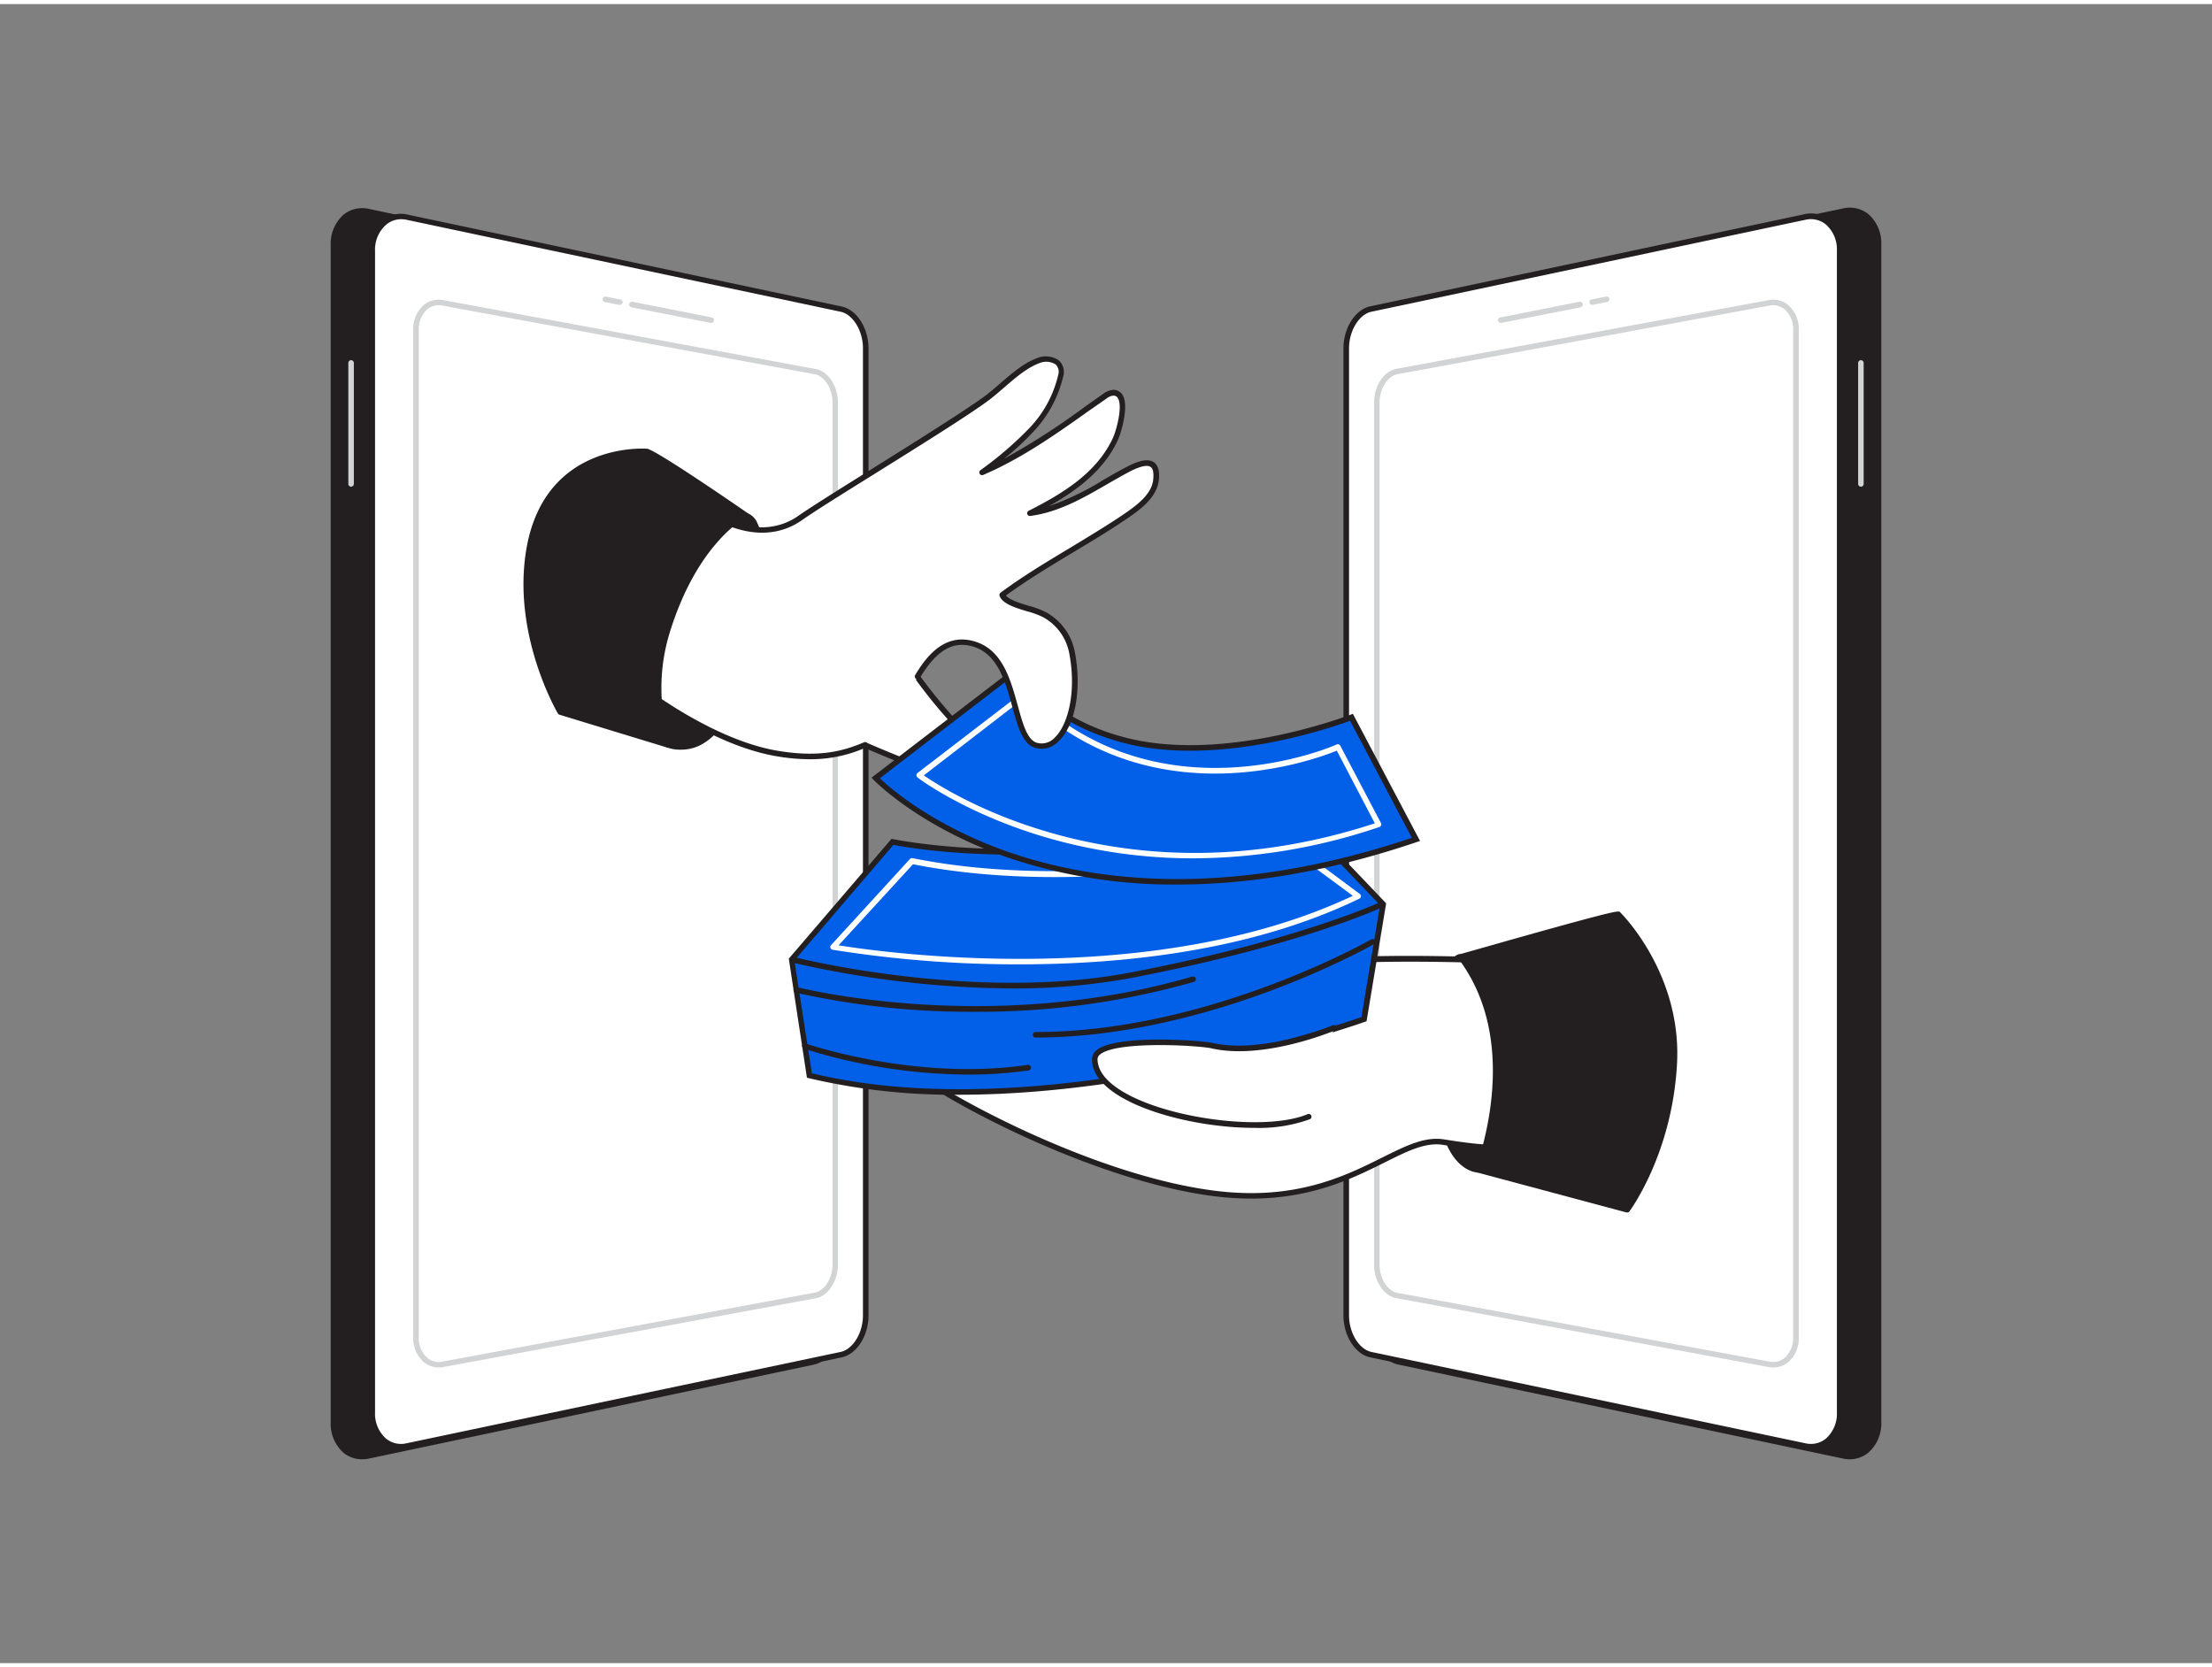 <?xml version="1.0" encoding="UTF-8"?>
<svg xmlns="http://www.w3.org/2000/svg" viewBox="0 0 400 300" width="406" height="306" class="illustration styles_illustrationTablet__1DWOa"><rect x="0" y="0" width="400" height="300" fill="#808080" stroke="none"/> <g id="_251_money_transfer_flatline" data-name="#251_money_transfer_flatline"> <path d="M66.68,262.57l80.43-17c2.52-.53,4.54-3.75,4.54-7.19V61.58c0-3.44-2-6.65-4.54-7.19l-80.43-17c-3.54-.75-6.44,2-6.44,6.13V256.44C60.24,260.58,63.14,263.32,66.68,262.57Z" fill="#231f20"/> <path d="M65.53,263.14A5.29,5.29,0,0,1,62.16,262a7,7,0,0,1-2.36-5.51V43.56a7,7,0,0,1,2.36-5.51,5.39,5.39,0,0,1,4.61-1L147.2,54c2.74.58,4.89,3.93,4.89,7.62V238.4c0,3.69-2.15,7-4.89,7.62L66.77,263A5.89,5.89,0,0,1,65.53,263.14Zm1.06-1,.09.43-.09-.43,80.43-17c2.31-.49,4.19-3.52,4.19-6.76V61.58c0-3.24-1.88-6.27-4.19-6.76l-80.43-17a4.56,4.56,0,0,0-3.88.88,6.12,6.12,0,0,0-2,4.82V256.44a6.1,6.1,0,0,0,2,4.82A4.56,4.56,0,0,0,66.59,262.14Z" fill="#231f20"/> <path d="M73.61,260.74l78.5-16.52c2.47-.52,4.45-3.69,4.45-7.1V62.24c0-3.4-2-6.58-4.45-7.1L73.61,38.52c-3.45-.73-6.28,2-6.28,6.07V254.67C67.33,258.75,70.16,261.47,73.61,260.74Z" fill="#fff"/> <path d="M72.51,261.36a5.22,5.22,0,0,1-3.32-1.17,7,7,0,0,1-2.36-5.52V44.59a7,7,0,0,1,2.36-5.52,5.31,5.31,0,0,1,4.52-1l78.51,16.62c2.71.57,4.84,3.91,4.84,7.59V237.12c0,3.69-2.13,7-4.84,7.59L73.71,261.23h0A5.58,5.58,0,0,1,72.51,261.36Zm1.1-.62h0ZM72.51,38.9a4.25,4.25,0,0,0-2.69,1,6,6,0,0,0-2,4.74V254.67a6,6,0,0,0,2,4.74,4.29,4.29,0,0,0,3.68.84L152,243.73c2.23-.47,4.05-3.43,4.05-6.61V62.24c0-3.18-1.82-6.14-4.05-6.61L73.5,39A4.84,4.84,0,0,0,72.51,38.9Z" fill="#231f20"/> <path d="M79.33,246.54a4.24,4.24,0,0,1-2.72-1,5.75,5.75,0,0,1-1.89-4.48V58.92a5.75,5.75,0,0,1,1.89-4.48,4.26,4.26,0,0,1,3.55-.91L147.53,66c2.25.42,4,3.1,4,6.11V227.91c0,3-1.77,5.69-4,6.11L80.16,246.46A4,4,0,0,1,79.33,246.54Zm0-192.09a3.19,3.19,0,0,0-2.07.76,4.76,4.76,0,0,0-1.53,3.71V241.08a4.76,4.76,0,0,0,1.53,3.71,3.21,3.21,0,0,0,2.73.69L147.35,233c1.76-.33,3.2-2.63,3.2-5.13V72.07c0-2.5-1.44-4.8-3.2-5.13h0L80,54.52A3.09,3.09,0,0,0,79.32,54.45Z" fill="#d1d3d4"/> <path d="M128.61,57.65h-.1l-14.33-2.82a.51.51,0,0,1,.2-1l14.32,2.83a.5.5,0,0,1,.4.58A.51.51,0,0,1,128.61,57.65Z" fill="#d1d3d4"/> <path d="M112.08,54.39H112l-2.62-.51a.51.51,0,0,1-.4-.59.49.49,0,0,1,.59-.39l2.62.51a.5.5,0,0,1,.39.59A.49.49,0,0,1,112.08,54.39Z" fill="#d1d3d4"/> <path d="M63.49,87.27a.5.5,0,0,1-.5-.5V64.89a.5.5,0,0,1,.5-.5.51.51,0,0,1,.5.5V86.77A.51.51,0,0,1,63.49,87.27Z" fill="#d1d3d4"/> <path d="M333.32,262.57l-80.43-17c-2.52-.53-4.54-3.75-4.54-7.19V61.58c0-3.44,2-6.65,4.54-7.19l80.43-17c3.54-.75,6.44,2,6.44,6.13V256.44C339.76,260.58,336.86,263.32,333.32,262.57Z" fill="#231f20"/> <path d="M334.47,263.14a5.89,5.89,0,0,1-1.24-.14L252.8,246c-2.74-.58-4.89-3.93-4.89-7.62V61.58c0-3.69,2.15-7,4.89-7.62l80.43-17a5.39,5.39,0,0,1,4.61,1,7,7,0,0,1,2.36,5.51V256.44a7,7,0,0,1-2.36,5.51A5.29,5.29,0,0,1,334.47,263.14Zm-1.06-1a4.56,4.56,0,0,0,3.88-.88,6.1,6.1,0,0,0,2-4.82V43.56a6.12,6.12,0,0,0-2-4.82,4.56,4.56,0,0,0-3.88-.88L253,54.82c-2.31.49-4.19,3.52-4.19,6.76V238.4c0,3.24,1.88,6.27,4.19,6.76Z" fill="#231f20"/> <path d="M326.39,260.74l-78.5-16.52c-2.47-.52-4.45-3.69-4.45-7.1V62.24c0-3.4,2-6.58,4.45-7.1l78.5-16.62c3.45-.73,6.28,2,6.28,6.07V254.67C332.67,258.75,329.84,261.47,326.39,260.74Z" fill="#fff"/> <path d="M327.49,261.36a5.58,5.58,0,0,1-1.2-.13h0l-78.51-16.52c-2.71-.57-4.84-3.9-4.84-7.59V62.24c0-3.68,2.13-7,4.84-7.59L326.29,38a5.3,5.3,0,0,1,4.52,1,7,7,0,0,1,2.36,5.52V254.67a7,7,0,0,1-2.36,5.52A5.22,5.22,0,0,1,327.49,261.36Zm-1-1.11a4.29,4.29,0,0,0,3.68-.84,6,6,0,0,0,2-4.74V44.59a6,6,0,0,0-2-4.74A4.29,4.29,0,0,0,326.5,39L248,55.63c-2.23.47-4.05,3.43-4.05,6.61V237.12c0,3.18,1.82,6.14,4.05,6.61Z" fill="#231f20"/> <path d="M320.67,246.54a4,4,0,0,1-.83-.08L252.47,234c-2.25-.42-4-3.1-4-6.11V72.07c0-3,1.77-5.69,4-6.11l67.37-12.43a4.26,4.26,0,0,1,3.55.91,5.75,5.75,0,0,1,1.89,4.48V241.08a5.75,5.75,0,0,1-1.89,4.48A4.24,4.24,0,0,1,320.67,246.54Zm-68-179.6c-1.76.33-3.2,2.63-3.2,5.13V227.91c0,2.5,1.44,4.8,3.2,5.13L320,245.48a3.22,3.22,0,0,0,2.73-.69,4.76,4.76,0,0,0,1.53-3.71V58.92a4.76,4.76,0,0,0-1.53-3.71,3.22,3.22,0,0,0-2.73-.69L252.65,66.94Zm-.09-.49h0Z" fill="#d1d3d4"/> <path d="M271.39,57.65a.51.51,0,0,1-.49-.41.5.5,0,0,1,.4-.58l14.32-2.83a.51.51,0,0,1,.2,1l-14.33,2.82Z" fill="#d1d3d4"/> <path d="M287.92,54.39a.49.49,0,0,1-.49-.4.5.5,0,0,1,.39-.59l2.62-.51a.49.49,0,0,1,.59.39.51.51,0,0,1-.4.59l-2.62.51Z" fill="#d1d3d4"/> <path d="M336.51,87.27a.51.51,0,0,1-.5-.5V64.89a.51.51,0,0,1,.5-.5.5.5,0,0,1,.5.5V86.77A.5.5,0,0,1,336.51,87.27Z" fill="#d1d3d4"/> <path d="M267.19,210.83s-5.81-.18-6.88-12.14,1.12-26.27,3.66-26.46,10.09,16.48,9.2,22.72S275,211.19,267.19,210.83Z" fill="#231f20"/> <path d="M267.57,211.28h-.4c-.32,0-6.21-.4-7.3-12.54-.93-10.39.56-23.42,3-26.31a1.59,1.59,0,0,1,1.06-.63,2.28,2.28,0,0,1,1.65.94c3.29,3.53,8.79,16.81,8,22.28a37.85,37.85,0,0,0-.21,5.21c0,3.81,0,7.75-2.07,9.75A5.22,5.22,0,0,1,267.57,211.28ZM264,172.67h0a.84.84,0,0,0-.46.32c-2.07,2.45-3.77,14.77-2.8,25.66,1,11.36,6.4,11.74,6.45,11.74h0a4.52,4.52,0,0,0,3.5-1.06c1.81-1.74,1.8-5.49,1.8-9.11a38.26,38.26,0,0,1,.22-5.33c.74-5.16-4.67-18.22-7.79-21.55C264.37,172.72,264.09,172.67,264,172.67Z" fill="#231f20"/> <path d="M120.74,134s7.35,3.21,12.06-8.66,7-31.61,2.08-33S108.49,116.65,120.74,134Z" fill="#231f20"/> <path d="M123,134.82a6.62,6.62,0,0,1-2.46-.43.52.52,0,0,1-.18-.15C113.1,123.93,117.5,110.3,124,101c4.11-5.85,8.71-9.66,11-9a3.15,3.15,0,0,1,1.93,1.8c2.74,5.5.21,21.86-3.71,31.74-1.82,4.58-4.24,7.52-7.19,8.74A7.78,7.78,0,0,1,123,134.82Zm-2-1.2a6.77,6.77,0,0,0,4.68-.23c2.72-1.13,5-3.9,6.69-8.24,4.22-10.62,6.11-26.27,3.74-31a2.3,2.3,0,0,0-1.37-1.35c-1.57-.42-5.84,2.76-10,8.69C118.42,110.52,114.12,123.7,121,133.62Z" fill="#231f20"/> <path d="M279.13,173.26c-1.2,0-41.4-2.46-51.44,2s-30.12,7.63-38.55,7.63S161.43,177.23,159,180s2.31,6.83,3.56,10.44S195,211.77,219.17,215s33.12-10.6,41.86-9.24c15,2.34,8.83-.4,8.83-.4Z" fill="#fff"/> <path d="M226.26,216a53.83,53.83,0,0,1-7.15-.49c-24.32-3.23-55.71-21.11-57-24.83a18.24,18.24,0,0,0-2-3.6c-1.64-2.55-3.34-5.18-1.49-7.33,1.51-1.76,7.37-.87,16.86.82,5.05.89,10.27,1.82,13.64,1.82,8.5,0,28.35-3.19,38.35-7.59,6-2.64,23.37-3.35,50.26-2.07l1.38.07h.67l-9.34,32.31c.89.46,1.27.94,1.13,1.42s-.39,1.34-10.64-.25c-3.16-.5-6.43,1.13-10.56,3.2C244.73,212.27,237.32,216,226.26,216Zm-64.09-36.22c-1.4,0-2.39.18-2.77.62-1.36,1.59.06,3.8,1.57,6.13a19.3,19.3,0,0,1,2.09,3.83c1,3,31.75,20.92,56.18,24.16,14.85,2,24-2.6,30.7-5.94,4.3-2.14,7.69-3.83,11.16-3.29,6.22,1,8.44,1,9.23.91a4.67,4.67,0,0,0-.67-.36l-.4-.18,9.21-31.89-.77,0c-26.35-1.26-44-.55-49.81,2-10.11,4.45-30.17,7.67-38.75,7.67-3.46,0-8.73-.93-13.82-1.84C170.55,180.66,165.33,179.74,162.17,179.74Z" fill="#231f20"/> <path d="M246.63,183.55s-57.44,20.79-100.27,10.19l-3.19-21,18.24-21.27s37.49,7.9,69.29-9.06l19.38,20.33Z" fill="#0260e8"/> <path d="M173.48,197.22a113.94,113.94,0,0,1-27.24-3l-.32-.08-3.28-21.53,18.58-21.67.29.06c.37.08,37.69,7.67,69-9l.33-.18,19.82,20.79-3.54,21.32-.28.1C246.34,184.19,209.8,197.22,173.48,197.22Zm-26.67-3.89c40.64,9.89,95-8.63,99.38-10.15l3.36-20.25-19-19.88c-30,15.84-65.43,9.67-69,9l-17.9,20.89Z" fill="#231f20"/> <path d="M183.09,178A181.39,181.39,0,0,1,143,173.25l.25-1c.33.09,32.8,8.33,61.32,2.84,30.65-5.91,45.11-12.74,45.26-12.81l.43.9c-.14.07-14.7,6.95-45.5,12.89A116,116,0,0,1,183.09,178Z" fill="#231f20"/> <path d="M184.4,173.64A210.64,210.64,0,0,1,150.56,171a.51.51,0,0,1-.39-.33.49.49,0,0,1,.11-.5l14.27-15.58a.52.52,0,0,1,.47-.15c32.18,6.47,68.09-2.45,68.45-2.54a.48.48,0,0,1,.42.08l12,8.93a.49.49,0,0,1,.2.45.47.47,0,0,1-.28.4C226.32,171.23,203.05,173.64,184.4,173.64Zm-32.76-3.44c7.23,1.18,56.49,8.29,93-8.95L233.48,153c-3.14.76-37.41,8.69-68.38,2.54Z" fill="#fff"/> <path d="M241.21,185.13s-12.76,5.35-22,3.21c-2.32-.54-21.14-1.82-21.2,2.41-.12,9.37,28.52,14.72,38.69,10.44" fill="#fff"/> <path d="M226.79,203.21c-8.74,0-19.39-2.38-25.11-6.23-2.82-1.9-4.23-4-4.21-6.24a2.08,2.08,0,0,1,.9-1.63c3.64-2.86,19-1.7,20.92-1.26,9,2.08,21.61-3.13,21.73-3.19a.5.5,0,1,1,.39.93c-.53.22-13,5.38-22.35,3.24-2.24-.52-16.93-1.4-20.08,1.07a1.14,1.14,0,0,0-.51.85c0,1.89,1.25,3.7,3.77,5.4,7.95,5.35,26.5,7.83,34.23,4.58a.49.49,0,0,1,.65.27.5.5,0,0,1-.26.65A27.17,27.17,0,0,1,226.79,203.21Z" fill="#231f20"/> <path d="M152.21,132.1s32.23,15.08,35.06,8.8c-12.46-4.85-23.67-22.56-23.67-22.56" fill="#fff"/> <path d="M183.53,142.92c-9.25,0-30.53-9.9-31.53-10.37l.43-.9c.26.12,26.68,12.42,33.27,10a2.27,2.27,0,0,0,.81-.49c-12.22-5.14-22.88-21.8-23.33-22.52l.84-.54c.11.18,11.27,17.63,23.43,22.37l.49.19-.22.48a2.77,2.77,0,0,1-1.67,1.45A7.38,7.38,0,0,1,183.53,142.92Z" fill="#231f20"/> <path d="M184.18,120.13l-25.84,19.81S190.19,173.44,256,151L244.37,129s-22.83,9-41.27,4.08C188.15,129.05,184.18,120.13,184.18,120.13Z" fill="#0260e8"/> <path d="M212.91,159.21a93.59,93.59,0,0,1-30.58-4.85c-16.12-5.55-24.27-14-24.35-14.07l-.38-.41,26.78-20.53.26.57c0,.09,4.08,8.76,18.59,12.64,18.08,4.83,40.73-4,41-4.06l.41-.17,12.15,23-.56.19C239.52,157.18,225.07,159.21,212.91,159.21ZM159.1,140c1.8,1.71,9.69,8.66,23.62,13.45,14.61,5,39,8.6,72.59-2.69l-11.18-21.16c-3.21,1.18-24.14,8.48-41.16,3.94-13-3.49-17.81-10.58-19-12.64Z" fill="#231f20"/> <path d="M215.92,154.47a94.81,94.81,0,0,1-27-3.85c-14.47-4.29-23-10.72-23-10.78a.51.51,0,0,1-.19-.4.53.53,0,0,1,.19-.4l19.15-14.7a.5.5,0,0,1,.65,0c24,23.69,55.72,9.69,56,9.54a.5.5,0,0,1,.65.23l7.36,14a.51.51,0,0,1,0,.42.48.48,0,0,1-.31.28A105.61,105.61,0,0,1,215.92,154.47Zm-48.86-15c4.46,3.1,36.27,23.52,81.55,8.67L241.74,135c-3.94,1.61-33.54,12.63-56.41-9.62Z" fill="#fff"/> <path d="M156.35,134c-4,1.7-8.45,2.84-16,1.54-12.06-2.07-24.51-11.88-24.51-11.88s3.34-21.88,13-31.3c0,0,8.36,5.87,15.9.59,5.34-3.74,28.17-17.45,33.88-21.77,2.76-2.09,5.81-5.44,9.09-6.65,2.17-.8,4.72,0,4.15,2.71a21.45,21.45,0,0,1-5.49,10,63.31,63.31,0,0,1-8.75,7.5c8.1-3.46,15-8.76,22.18-13.78a2.88,2.88,0,0,1,1.61-.68c3.07.06,1,6.92.39,8.32-3,6.49-9.35,10.36-15.48,13.45,6.57-.82,12-4.94,17.74-7.93,2.61-1.37,5.51-2.24,5.05,2-.32,2.9-3.28,5-5.49,6.53-7.22,4.94-15.35,9-22.31,14.22.74,1.92,5.79,2.47,7.68,3.6a10,10,0,0,1,4.91,6.68c1.95,9.86-1.7,18.26-6.41,16.94s-3-15.64-11.07-18.25c-4.59-1.49-7.77,1.45-10.39,5.82" fill="#fff"/> <path d="M146.38,136.55a35.7,35.7,0,0,1-6.12-.57c-12-2.07-24.62-11.88-24.74-12a.52.52,0,0,1-.19-.46c.14-.9,3.48-22.16,13.1-31.59a.5.5,0,0,1,.64,0c.08.06,8.16,5.6,15.32.59,2.26-1.59,7.74-5,13.54-8.63,8-5,17-10.65,20.33-13.13.81-.62,1.65-1.34,2.54-2.11,2.11-1.83,4.3-3.73,6.68-4.61a4.14,4.14,0,0,1,4,.4,2.81,2.81,0,0,1,.78,2.89,21.76,21.76,0,0,1-5.61,10.22,47.48,47.48,0,0,1-5.13,4.7,130.77,130.77,0,0,0,14.83-9.56l3.08-2.17a3.54,3.54,0,0,1,1.9-.77,1.91,1.91,0,0,1,1.65.91c1.26,2-.29,7-.81,8.12-2.5,5.46-7.27,9.06-12.46,12A49.17,49.17,0,0,0,199.59,86c1.36-.78,2.77-1.6,4.18-2.33s3.59-1.71,4.87-.83c.79.54,1.09,1.61.91,3.27-.36,3.24-3.7,5.53-5.7,6.9-3.17,2.16-6.56,4.2-9.84,6.16-4.08,2.45-8.3,5-12.11,7.78.68.81,2.6,1.4,4.18,1.87a15.11,15.11,0,0,1,3.1,1.17,10.36,10.36,0,0,1,5.15,7c1.35,6.8.14,13.55-3,16.4a4.15,4.15,0,0,1-4.08,1.12c-2.32-.65-3.19-3.79-4.19-7.42-1.21-4.43-2.6-9.45-6.9-10.85-3.74-1.21-6.76.52-9.81,5.6a.51.51,0,0,1-.69.18.51.51,0,0,1-.17-.69c2.07-3.45,5.46-7.83,11-6,4.81,1.56,6.27,6.86,7.56,11.54.92,3.33,1.71,6.22,3.48,6.71a3.17,3.17,0,0,0,3.14-.88c2.4-2.22,4.08-8.25,2.65-15.48a9.45,9.45,0,0,0-4.68-6.35,15.2,15.2,0,0,0-2.88-1.06c-2.19-.66-4.45-1.35-5-2.78a.52.52,0,0,1,.17-.59c3.94-2.93,8.31-5.56,12.54-8.09,3.27-2,6.65-4,9.79-6.14,2.4-1.64,5-3.61,5.27-6.18.1-.85.09-2-.48-2.34-.42-.29-1.43-.37-3.84.89-1.39.73-2.79,1.54-4.14,2.32-4.28,2.47-8.7,5-13.77,5.66a.49.49,0,0,1-.54-.35.5.5,0,0,1,.26-.59c6.21-3.13,12.36-6.9,15.25-13.21.53-1.15,1.83-5.64.87-7.17a.91.91,0,0,0-.82-.44,2.45,2.45,0,0,0-1.31.59L197,73.48c-6,4.26-12.22,8.67-19.2,11.66a.5.5,0,0,1-.5-.86,63.88,63.88,0,0,0,8.68-7.44,20.67,20.67,0,0,0,5.37-9.75,1.87,1.87,0,0,0-.45-1.92,3.18,3.18,0,0,0-3-.22c-2.2.82-4.32,2.65-6.36,4.42-.91.78-1.76,1.52-2.6,2.16-3.31,2.51-12.39,8.18-20.4,13.18-5.79,3.61-11.25,7-13.5,8.6-6.84,4.79-14.4.69-16.11-.36-8.58,8.75-12,27.86-12.48,30.45,1.76,1.33,13.15,9.73,24.06,11.6,7.62,1.31,12.07.05,15.73-1.51a.49.49,0,0,1,.65.27.5.5,0,0,1-.26.65A24.46,24.46,0,0,1,146.38,136.55Z" fill="#231f20"/> <path d="M134.88,92.36s-8.92,4.22-14.14,21a34.07,34.07,0,0,0,0,20.64l-19.47-5.93s-8.36-14-5.62-29.59C99,79.2,117,80.86,117,80.86,119.06,81.38,134.88,92.36,134.88,92.36Z" fill="#231f20"/> <path d="M120.74,134.43l-.13,0-19.47-5.94a.44.44,0,0,1-.25-.2c-.08-.14-8.41-14.27-5.68-29.89,3.41-19.43,21.66-18,21.85-18C119.19,81,133.5,90.87,135.13,92a.42.42,0,0,1,.18.4.43.43,0,0,1-.25.36c-.08,0-8.8,4.37-13.9,20.72a34,34,0,0,0,0,20.35.42.42,0,0,1-.09.45A.41.41,0,0,1,120.74,134.43Zm-19.18-6.75,18.5,5.64a35.51,35.51,0,0,1,.26-20.11c4.47-14.34,11.55-19.57,13.72-20.89-4.75-3.29-15.59-10.64-17.13-11-.65-.06-17.56-1.38-20.83,17.25C93.55,113,100.7,126.16,101.56,127.68Z" fill="#231f20"/> <path d="M292.6,164.5c-.81-.26-28.36,7.69-28.63,7.73s12.06,12.9,3.22,38.6l27,7.23s7.68-10.19,8.55-26.52S292.6,164.5,292.6,164.5Z" fill="#231f20"/> <path d="M294.21,218.5l-.11,0-27-7.23a.42.42,0,0,1-.27-.21.43.43,0,0,1,0-.35c2.39-6.94,6.88-24.52-2.92-37.85-.29-.38-.39-.52-.29-.77a.43.43,0,0,1,.35-.27l3.25-.92c22.95-6.52,25.16-6.94,25.58-6.79a.34.34,0,0,1,.16.1c.12.11,11.17,11,10.3,27.37s-8.56,26.66-8.63,26.76A.44.44,0,0,1,294.21,218.5Zm-26.46-8,26.28,7a52.5,52.5,0,0,0,8.29-26c.8-15-8.7-25.32-9.91-26.56-1.92.22-18.62,5-25,6.78l-2.72.77C274.37,185.86,270.21,203.2,267.75,210.52Z" fill="#231f20"/> <path d="M176.48,182.22a144.92,144.92,0,0,1-32.6-3.46.5.5,0,1,1,.25-1c.35.09,34.73,8.81,71.48-1.91a.5.5,0,0,1,.62.34.51.51,0,0,1-.34.62A141.56,141.56,0,0,1,176.48,182.22Z" fill="#231f20"/> <path d="M187.27,186.88a.5.5,0,0,1-.5-.5.5.5,0,0,1,.5-.5c31.24,0,60.34-16.56,60.63-16.72a.5.5,0,1,1,.5.86c-.29.17-29.62,16.83-61.13,16.86Z" fill="#231f20"/> <path d="M175.08,193.58a100.63,100.63,0,0,1-29.69-4.68.5.5,0,0,1-.31-.63.51.51,0,0,1,.64-.31c.2.07,19.88,6.84,40.14,3.86a.5.5,0,1,1,.15,1A76,76,0,0,1,175.08,193.58Z" fill="#231f20"/> </g> </svg>